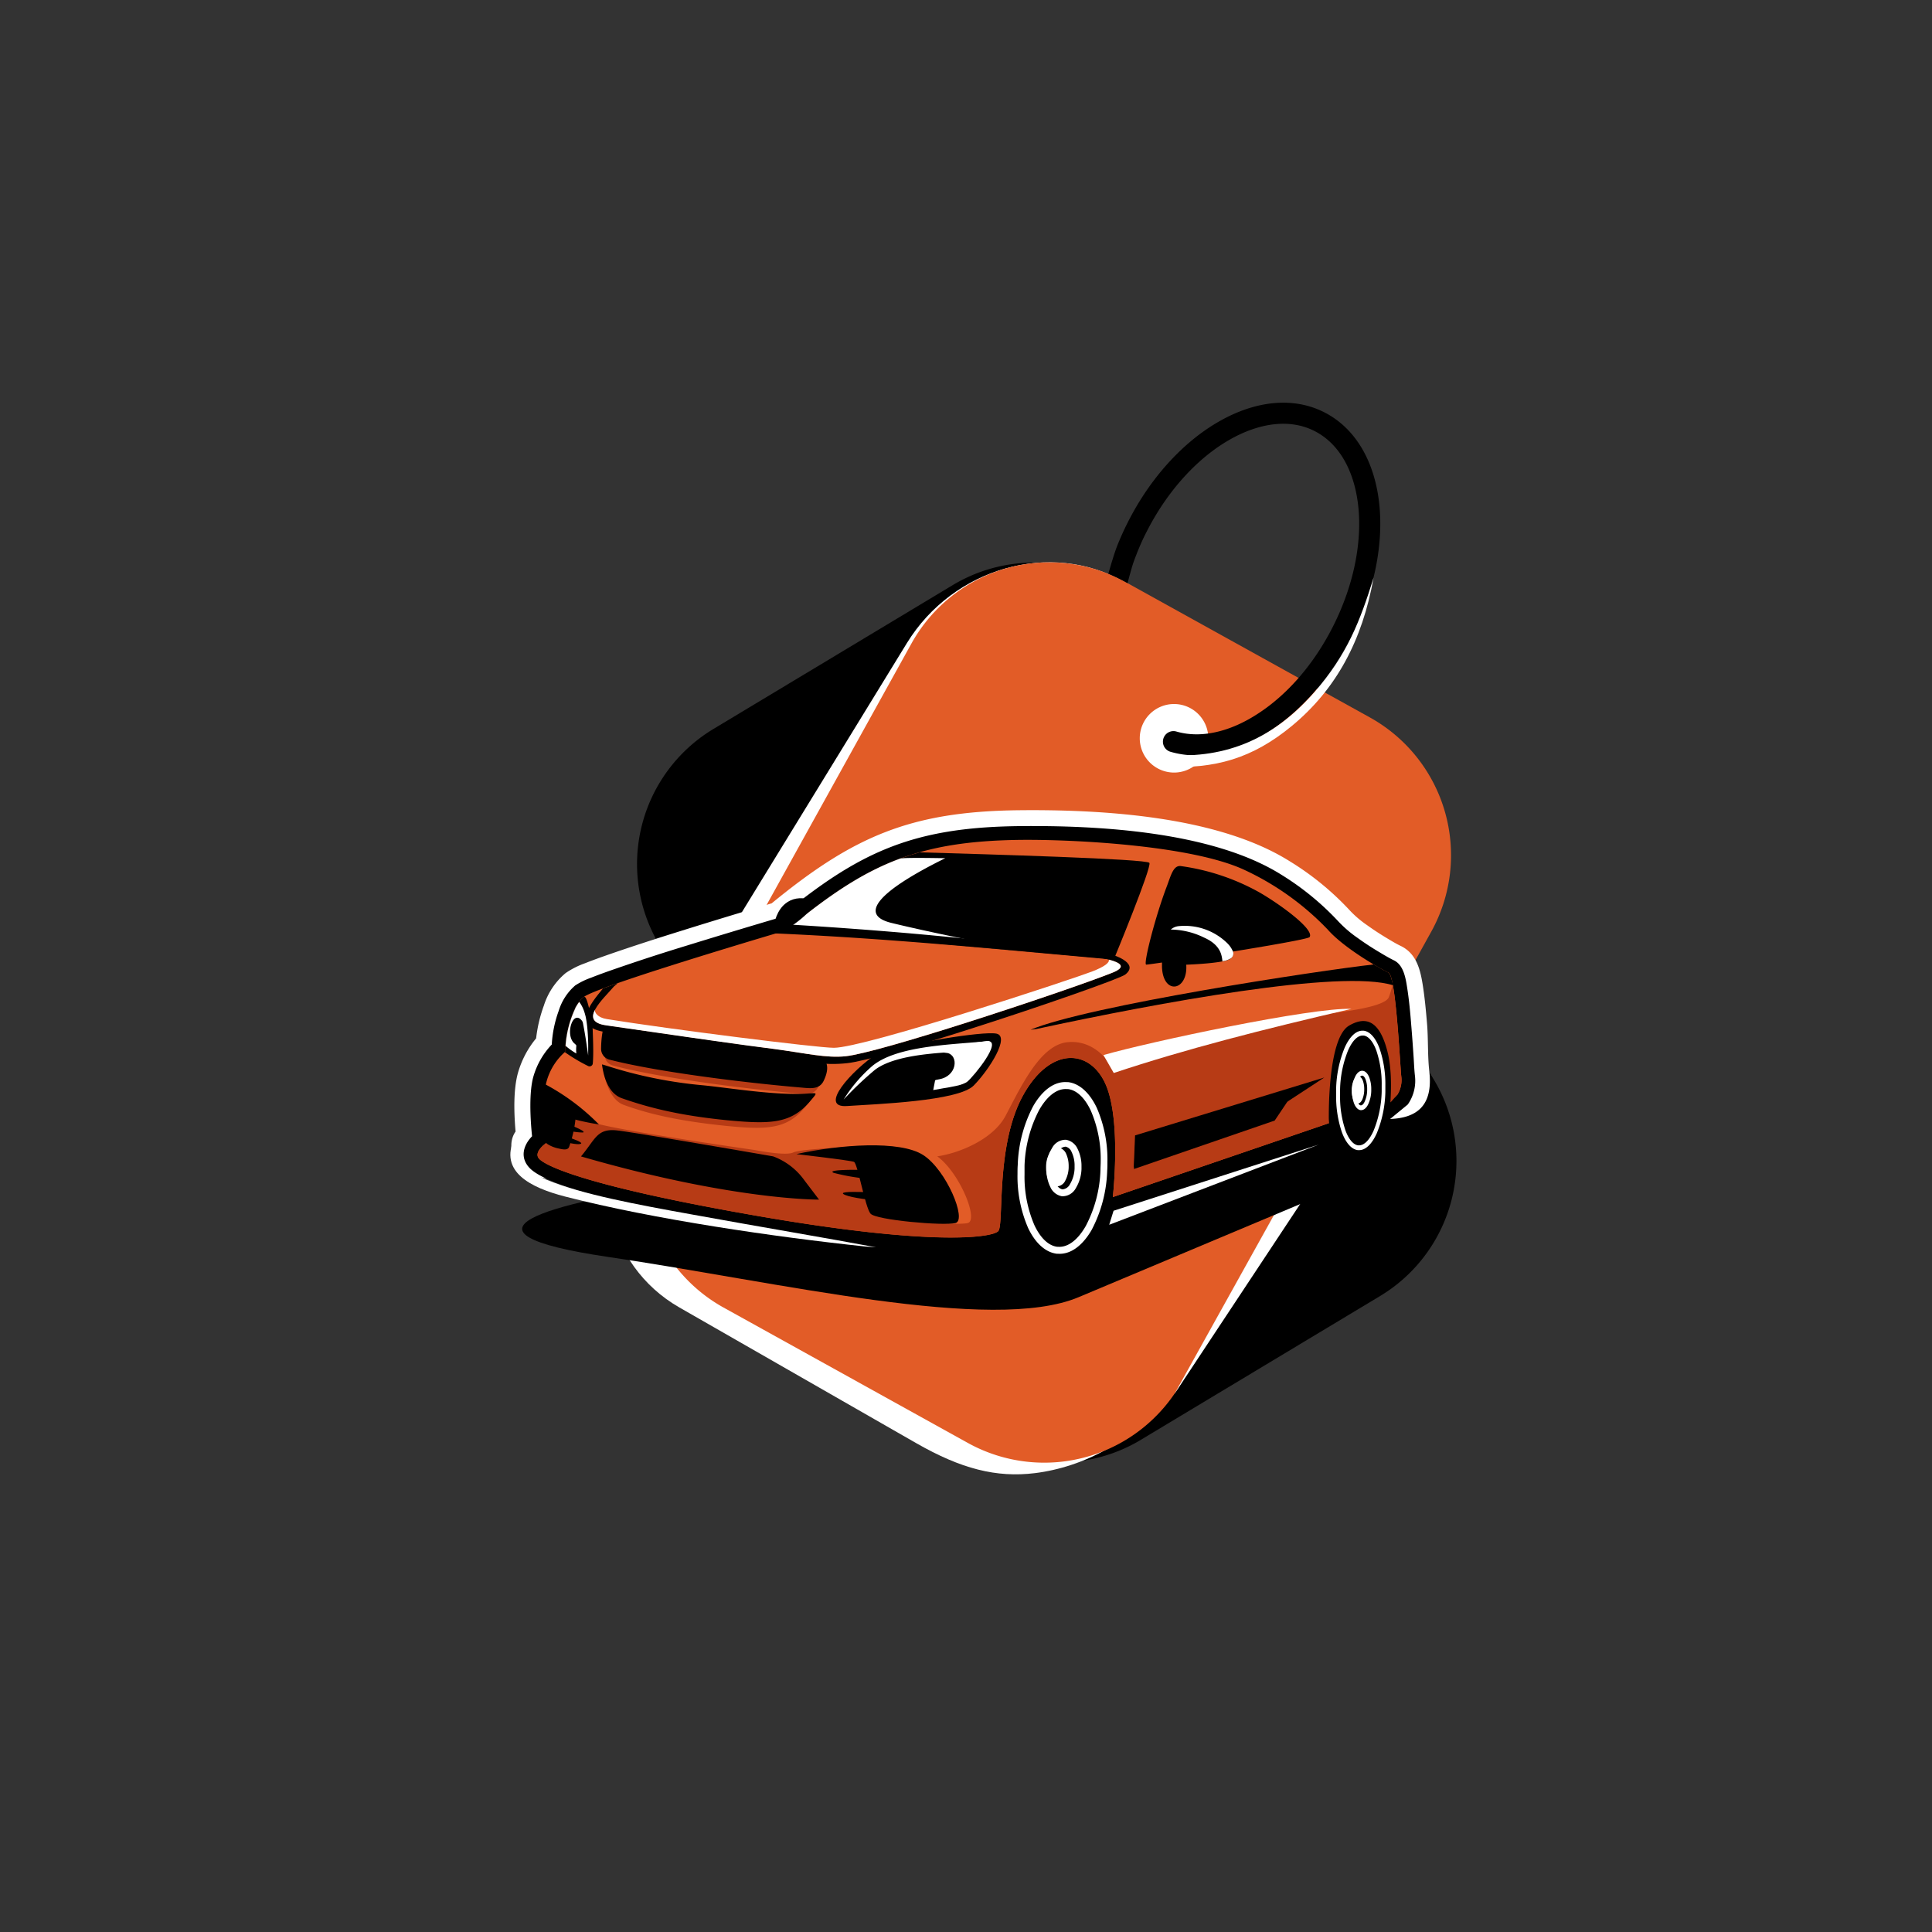 <svg id="Layer_1" data-name="Layer 1" xmlns="http://www.w3.org/2000/svg" viewBox="0 0 500 500"><rect x="0" y="0" width="500" height="500" fill="#333333" stroke="none"/><defs><style>.cls-1,.cls-2,.cls-3,.cls-4{fill-rule:evenodd;}.cls-2{fill:#fff;}.cls-3{fill:#e25c27;}.cls-4{fill:#b73b15;}</style></defs><title>6906620</title><path class="cls-1" d="M184.54,188.71l62.12-37.34a40.8,40.8,0,0,1,55.82,13.91l68.68,114.26a40.8,40.8,0,0,1-13.91,55.82L295.13,372.7a40.79,40.79,0,0,1-55.82-13.91L170.63,244.53A40.81,40.81,0,0,1,184.54,188.71Z"/><path class="cls-2" d="M290.92,150.59l61.32,35.13c18.93,10.84,23.43,35.06,12.6,55.29L300.32,361.47c-6,11.22-20,18.23-32.44,19.77-10,1.24-19.15-1.1-30.77-7.76l-61.32-35.13c-18.93-10.84-24.6-35.72-12.6-55.29l71.5-116.61C246.69,146.88,272,139.74,290.92,150.59Z"/><path class="cls-3" d="M291.22,150.59l63.39,35.13A40.78,40.78,0,0,1,370.47,241L305.86,357.62a40.78,40.78,0,0,1-55.29,15.86l-63.39-35.13a40.78,40.78,0,0,1-15.86-55.29l64.61-116.61A40.78,40.78,0,0,1,291.22,150.59Z"/><polygon class="cls-2" points="336.96 310.88 303.9 360.84 329.72 314.4 336.96 310.88"/><path class="cls-2" d="M303.84,199.94a8.87,8.87,0,1,0-8.87-8.87A8.89,8.89,0,0,0,303.84,199.94Z"/><path class="cls-1" d="M286.84,148.49c.62-2.18,1.5-5.16,2.2-7,.82-2.09,1.76-4.2,2.82-6.29,5.93-11.74,14.44-20.82,23.41-26,9.32-5.4,19.2-6.67,27.41-2.52s13.06,12.85,14.25,23.56c1.14,10.3-1.12,22.54-7.05,34.27-5.43,10.76-13,19.29-21.18,24.63-8.51,5.59-17.66,7.75-25.67,5.45a2.73,2.73,0,1,1,1.49-5.25c6.44,1.84,14,0,21.19-4.75C333.09,179.78,340,172,345,162.08c5.44-10.77,7.53-21.91,6.5-31.22-1-8.9-4.82-16-11.28-19.3s-14.48-2.12-22.23,2.37c-8.1,4.69-15.83,13-21.28,23.75-1,1.92-1.84,3.87-2.61,5.83-.29.75-.57,1.49-.83,2.24s-1,3.39-1.46,5.17l-.61-.34A43.73,43.73,0,0,0,286.84,148.49Z"/><path class="cls-2" d="M302,195.37c15.71,1.07,27.94-4.5,38.29-16.37,8.29-9.51,11.66-18.16,15.18-29.45-2.89,16.17-9.62,28.82-21.2,38.37-10.13,8.34-19.76,11.13-32.78,10.5Z"/><path class="cls-1" d="M176.5,306.4c-34.21,5-63,12.45-19,18.91s99.24,19.81,121.64,10.4l89.14-37.45c7.49-3.14,6.13-7-1.51-8.56-11.45-2.34-24.66-4.74-26.81-4.86C340,284.83,184.1,300.35,176.5,306.4Z"/><path class="cls-1" d="M275.26,275.75l-15.68-.94c-7.79-.47-14.79,11-15.64,25.59s4.76,26.82,12.55,27.29l15.68.94c7.79.47,14.79-11,15.64-25.59S283.05,276.22,275.26,275.75Z"/><path class="cls-1" d="M352.35,263.76l-8.6-.52c-4.27-.26-8.11,7.77-8.58,17.94s2.61,18.61,6.88,18.87l8.6.52c4.27.26,8.11-7.77,8.58-17.94S356.62,264,352.35,263.76Z"/><path class="cls-1" d="M180,281.63l-8.6-1.88c-4.27-.94-8.11,6.48-8.58,16.57s2.61,19,6.88,20l8.6,1.88c4.27.94,8.11-6.48,8.58-16.57S184.3,282.56,180,281.63Z"/><path class="cls-2" d="M133.43,292.84c-.42-4.81-.59-10.77.6-15.12a24.61,24.61,0,0,1,4.72-9,36.65,36.65,0,0,1,2-8.47,18,18,0,0,1,5.64-8.42,21.49,21.49,0,0,1,5.06-2.56c2.21-.88,4.45-1.67,6.69-2.45,6-2.07,12-4,18-5.87q11.76-3.68,23.57-7.17c21.18-17.36,36-23.79,64-24.09,21.6-.23,51.44,1.5,70.08,13.21a73.52,73.52,0,0,1,15.57,12.75,26.89,26.89,0,0,0,4.41,3.76c1.77,1.28,3.6,2.46,5.48,3.58,1.05.63,2.13,1.28,3.24,1.81,4.19,2,5.14,6.34,5.77,10.47.49,3.17.78,6.37,1.05,9.57.35,4.13.12,8.33.6,12.5,1,8.95-3.37,12.1-10.51,12.26l-1.58-25.51v-5.82L152.47,273.35c-7.37-1.67-8.23,30.48-9.52,31.77C132.67,304.52,130.73,296.64,133.43,292.84Z"/><path class="cls-1" d="M201.67,237.49C222.13,220.6,236,214.1,263.76,213.8c20.23-.22,49.92,1.32,67.86,12.58a71,71,0,0,1,14.67,12,31.17,31.17,0,0,0,5.08,4.37c1.86,1.35,3.81,2.61,5.79,3.78,1.13.68,2.38,1.42,3.57,2,2.62,1.25,3.1,4.9,3.49,7.4.47,3.07.76,6.21,1,9.29.24,2.83.44,5.66.63,8.49.1,1.55.16,3.2.34,4.74a10.69,10.69,0,0,1-1.63,7.05l-.25.36-9.63,7.91V277.87a34.05,34.05,0,0,0-.6-6.82,11.93,11.93,0,0,0-.93-2.78,4.8,4.8,0,0,0-.43.24c-1.76,1.11-3.24,7.49-3.65,9.49a93.32,93.32,0,0,0-1.63,13.08l-.12,2.28L283.7,315.13l.69-6c.8-6.92,1.29-20.18-1.34-26.83-.77-1.93-2.13-4-4.2-4.7-4.64-1.56-9.05,4.41-10.85,7.63a33.92,33.92,0,0,0-3,7.81,80,80,0,0,0-2.17,16.59c-.1,2.12-.15,4.25-.29,6.37-.12,1.75-.27,3.86-1.51,5.16-2.83,2.94-13.33,2.7-17.15,2.62-6.35-.13-12.77-.68-19.12-1.38-9.59-1.05-19.18-2.51-28.72-4.15-8.57-1.48-52.34-8.93-59-16-2.64-2.8-1.47-6,.66-8.19-.5-4.81-.78-11.34.31-15.34a20.12,20.12,0,0,1,4.79-8.4v-.05a30.44,30.44,0,0,1,1.8-8.69,14.17,14.17,0,0,1,4.27-6.55,19.3,19.3,0,0,1,4.1-2c2.14-.85,4.33-1.63,6.51-2.38,5.93-2.05,11.92-4,17.92-5.83Q189.48,241.09,201.67,237.49Z"/><path class="cls-3" d="M203.54,240.75C192,244.17,154.6,255.39,151.11,258s-4.75,11-4.75,12.54v1.58a15.66,15.66,0,0,0-4.91,7.78c-1.38,5.07,0,15.84,0,15.84s-3.56,2.4-1.9,4.16,11.72,7,56.86,14.83,60.35,5.53,61.93,3.88-.79-22.22,6.49-35.25,17.74-11.76,21.54-2.19S288,309.8,288,309.8l55.91-19.12s-1.17-9.65.5-17.69c.78-3.75,2.92-8.08,4.73-9.22,3.47-2.2,8.46,0,9.83,3.32,2.61,6.35,1.95,10.68,2,16.88l.69-.7a7.16,7.16,0,0,0,1-4.65c-.32-2.75-1.38-26-3.29-26.89s-11.4-6.23-15.68-11.08A71.31,71.31,0,0,0,321.77,225c-13.62-6.2-43.64-7.79-57.76-7.64C237.3,217.69,224.14,223.66,203.54,240.75Z"/><path class="cls-4" d="M157.35,267c-.39.42-.84,2.93-.87,6a2.86,2.86,0,0,0,2.26,2.78c11.72,3.14,33.51,5.94,47.15,7.15,2.42.21,4.78.69,5.92-1.74s1.23-4.47-.19-5.85c-1-1-18-3.05-32-5-12.4-1.74-22.1-3.47-22.23-3.33Zm-1.24,9.59c0-.27,10.47,4.28,25.45,5.71,6.08.58,18.17,2.72,26.08,2.17,2.7-.18,2.69-.38.76,2-4.66,5.72-9.65,6-20.64,4.89-11.86-1.22-19.76-3-26.45-5.46C158.26,284.74,156.6,280.39,156.11,276.54Z"/><path class="cls-4" d="M141,282.57a72.71,72.71,0,0,0,.45,13.2s-3.56,2.4-1.9,4.16,11.72,7,56.86,14.83,60.35,5.53,61.93,3.88-.79-22.22,6.49-35.25,17.74-11.76,21.54-2.19S288,309.8,288,309.8l55.91-19.12s-.6-21.84,5.23-25.25,8.42,1.11,9.83,6.32c1.65,6.07.75,13.71.9,13.54l1.78-2a7.16,7.16,0,0,0,1-4.65c-.25-2.19-1-17.37-2.23-23.92a23.14,23.14,0,0,1-1,3.37c-1.27,3.25-19.32,4.54-19.32,4.54l-53.22,12.32s-3.64-5.92-10.61-5.23-11.88,11.16-16,19c-3.24,6.17-12.09,9.74-17.71,10.54,5.81,4.22,10.81,16.52,7.89,17.26s-20.59-.76-22-2.43-3.33-13-4.28-13.4-14.89-2-14.89-2a103.66,103.66,0,0,1,10.55-1.74c-7.13.12-13.57.8-14.5,1.29-1.9,1-9.82-.59-9.82-.59s-40.07-5.74-42.13-7.29S143.69,283.66,141,282.57Z"/><path class="cls-1" d="M141.22,281c-1,5.37-.4,14.09-.4,14.09.21.89,2.13,1.77,3.4,2.06s2.66.67,3.06-.32a31.64,31.64,0,0,0,1.66-7.24C149.24,286.43,149,285.61,141.22,281Z"/><path class="cls-1" d="M151.11,258c-3.48,2.64-4.75,11-4.75,12.54v1.58l-.2.16a44.3,44.3,0,0,0,6.09,3.63.85.85,0,0,0,1.15-.57c.29-2.73,0-7.86,0-8.65C153.45,266.14,152.11,257.27,151.11,258Z"/><path class="cls-1" d="M238,220.58c-11.9,3.36-21.74,9.65-34.38,20.13l84.65,7.55s9.89-23.92,9.19-24.95S256.06,221.11,238,220.58Z"/><path class="cls-1" d="M211.5,233.75c-3.72-2.36-9.11-1.82-10.93,4.49S206.43,239.46,211.5,233.75Z"/><path class="cls-1" d="M227.26,272.47c-7,4.65-15.52,14.27-8.08,13.77S248,285,252,280.93s9.5-12.73,5.86-13.43S234.86,270.08,227.26,272.47Z"/><path class="cls-1" d="M156.46,265.5c-.41.42-.88,2.93-.9,6a2.89,2.89,0,0,0,2.35,2.78c12.21,3.14,34.91,5.94,49.11,7.15,2.52.21,5,.69,6.16-1.74s1.28-4.47-.19-5.85c-1.06-1-18.75-3-33.38-5-12.91-1.74-23-3.46-23.15-3.33Zm-.67,10c0-.27,10.28,3.92,25.89,5.35,6.33.58,18.93,2.72,27.17,2.17,2.81-.18,2.8-.38.79,2-4.86,5.72-10,6-21.5,4.89-12.36-1.22-20.27-3.26-27.24-5.7C157.72,283.05,156.3,279.31,155.79,275.46Z"/><path class="cls-1" d="M206.11,298.68c11.25-2.49,26.77-3.62,32.79.23s11.4,16.84,8.39,17.61-20.59-.76-22-2.43-3.33-13-4.28-13.4S206.11,298.68,206.11,298.68Z"/><path class="cls-1" d="M235.73,303.47c-4.76-.21-6.68-.54-10.79-.67-4.65-.15-11.1-.05-9.16.74a53.39,53.39,0,0,0,8.59,1.5C230.23,305.66,235.52,305.37,235.73,303.47Z"/><path class="cls-1" d="M238.74,309.19c-10.14-.45-23.6-1.42-20,.07S238.43,312,238.74,309.19Z"/><path class="cls-1" d="M150.36,299.28c3.8-4.52,4.12-7.36,9.5-6.71s40.23,6.7,40.23,6.7a17.31,17.31,0,0,1,8.08,6.19l3.8,5S189.64,310.67,150.36,299.28Z"/><path class="cls-1" d="M293.78,296.35l41.34-14.14L329.89,290l-36.43,12.54Z"/><path class="cls-1" d="M360.56,255c-13.39-4.25-60.7,4.48-92.41,11.32l-1.45.18c14.74-6.2,74.72-15.35,88.81-16.9,1.79,1.06,3.22,1.83,3.84,2.13.28.13.55.77.79,1.75Z"/><path class="cls-1" d="M301.91,229.55c-2.91,7.63-6.08,20-5.28,20.09s41.66-6.2,42.29-7.12c1.36-2-7.91-8.66-13-11.58a57.83,57.83,0,0,0-20.24-6.79C303.64,223.82,303.05,226.56,301.91,229.55Z"/><path class="cls-1" d="M305,239.69c-2.06.19-4.28,2.28-4.28,8,0,1,0,1.84,0,2.54.26,7.37,6.74,6.33,6.28-.57,0,0,10.16-.33,11.5-1.6.68-.64,1.31-1.47-1-3.93A15.72,15.72,0,0,0,305,239.69Z"/><polygon class="cls-1" points="293.75 293.84 342.72 278.86 332.36 285.64 293.42 302.14 293.75 293.84"/><path class="cls-1" d="M159.88,254.44l-1,.87c-2.75,3.22-9.33,9-2.08,10,10.39,1.49,29.26,4.26,43.67,6.18,8.13,1.09,13.43,2.4,18.44,1.86,4.32-.46,17.15-4.21,30.77-8.54,15.69-5,32.36-10.72,38.24-13.08,4.59-1.84,1.16-3.12-3.89-4l3.42-.79s7.69,2.16,3.78,5.26c-1.35,1.07-21.91,8.29-40.92,14.34-13.71,4.36-26.66,8.14-31.1,8.61-5.74.61-10.14-.21-19.52-1.57-13.72-2-33.23-5.08-43-6.49-8.83-1.27-4-7.21-.65-11.26C157.13,255.42,158.44,254.94,159.88,254.44Z"/><path class="cls-2" d="M276.06,281.85c-2.6-.16-5.12,1.91-7.1,5.37a33.4,33.4,0,0,0-3.81,14.5c0,.71,0,1.44,0,2.2a31.64,31.64,0,0,0,2.57,13.19c1.52,3.22,3.6,5.3,5.93,5.56l.24,0c2.6.16,5.12-1.91,7.1-5.37a33.4,33.4,0,0,0,3.81-14.5c0-.71.06-1.44.06-2.2a31.64,31.64,0,0,0-2.57-13.19c-1.52-3.22-3.6-5.3-5.93-5.56l-.25,0Zm-8.67,4.41c2.3-4,5.37-6.41,8.67-6.21l.33,0c3,.34,5.65,2.83,7.46,6.66a33.55,33.55,0,0,1,2.75,14c0,.72,0,1.49-.06,2.29a35.21,35.21,0,0,1-4,15.26c-2.3,4-5.37,6.41-8.67,6.21l-.33,0c-3-.34-5.65-2.83-7.46-6.66a33.55,33.55,0,0,1-2.75-14c0-.72,0-1.49.06-2.29A35.08,35.08,0,0,1,267.39,286.26Z"/><path class="cls-2" d="M275.72,296.76a2.38,2.38,0,0,0-1.91,1.34,8.51,8.51,0,0,0-1.19,4.07c0,.19,0,.4,0,.63a8,8,0,0,0,.78,3.65,2.21,2.21,0,0,0,1.51,1.35H275a2.38,2.38,0,0,0,1.91-1.34,8.51,8.51,0,0,0,1.19-4.07c0-.19,0-.4,0-.63a8,8,0,0,0-.78-3.65,2.21,2.21,0,0,0-1.51-1.35Zm-3.43.32a3.93,3.93,0,0,1,3.43-2.11l.17,0a4.06,4.06,0,0,1,3,2.38,9.86,9.86,0,0,1,1,4.52c0,.21,0,.46,0,.72a10.26,10.26,0,0,1-1.46,4.89,3.93,3.93,0,0,1-3.43,2.11l-.17,0a4.06,4.06,0,0,1-3-2.38,9.86,9.86,0,0,1-1-4.52c0-.21,0-.46,0-.72A10.19,10.19,0,0,1,272.29,297.08Z"/><path class="cls-2" d="M273.81,297.88c-1.13-.07-2.14,1.74-2.25,4s.7,4.22,1.83,4.29,2.14-1.74,2.25-4S274.94,298,273.81,297.88Z"/><path class="cls-2" d="M273.81,298.78c-.21,0-.47.26-.72.71a6,6,0,0,0-.64,2.54c0,.1,0,.23,0,.39a5.64,5.64,0,0,0,.42,2.27c.17.38.36.61.51.63h0c.21,0,.47-.26.72-.71a6,6,0,0,0,.64-2.54c0-.1,0-.23,0-.39a5.64,5.64,0,0,0-.42-2.27c-.17-.38-.36-.62-.52-.63Zm-2.29-.24a2.59,2.59,0,0,1,2.3-1.56h.1a2.73,2.73,0,0,1,2.05,1.75,7.48,7.48,0,0,1,.6,3c0,.13,0,.29,0,.48a7.81,7.81,0,0,1-.85,3.28,2.58,2.58,0,0,1-2.29,1.56h-.1a2.7,2.7,0,0,1-2-1.75,7.48,7.48,0,0,1-.6-3,4.36,4.36,0,0,1,0-.48,7.21,7.21,0,0,1,.82-3.28Zm1.87,6.77Z"/><path class="cls-2" d="M352.79,268c-1.43-.09-2.81,1.37-3.89,3.8a28.64,28.64,0,0,0-2.09,10.12c0,.5,0,1,0,1.53a27,27,0,0,0,1.41,9.15c.83,2.23,2,3.65,3.25,3.81h.13c1.43.09,2.81-1.37,3.89-3.8a28.64,28.64,0,0,0,2.09-10.12c0-.5,0-1,0-1.53a27,27,0,0,0-1.41-9.15c-.83-2.23-2-3.65-3.25-3.81ZM348,271.14c1.26-2.82,2.94-4.5,4.75-4.39l.18,0c1.67.21,3.1,1.92,4.09,4.57a28.67,28.67,0,0,1,1.51,9.7q0,.75,0,1.59a29.83,29.83,0,0,1-2.21,10.65c-1.26,2.82-2.94,4.5-4.75,4.39l-.18,0c-1.67-.21-3.1-1.92-4.09-4.57a28.67,28.67,0,0,1-1.51-9.7q0-.75,0-1.59A29.79,29.79,0,0,1,348,271.14Z"/><path class="cls-2" d="M352.6,278.37c-.37,0-.74.34-1.05.95a7.17,7.17,0,0,0-.65,2.84c0,.13,0,.28,0,.44a6.82,6.82,0,0,0,.43,2.54c.22.54.51.89.83.93h0c.37,0,.74-.34,1-.95a7.33,7.33,0,0,0,.66-2.84c0-.13,0-.28,0-.44a6.82,6.82,0,0,0-.43-2.54c-.22-.54-.51-.89-.83-.93Zm-1.88.25c.49-1,1.15-1.54,1.88-1.5h.09c.68.09,1.25.7,1.64,1.63a8.47,8.47,0,0,1,.55,3.13c0,.15,0,.32,0,.5a8.66,8.66,0,0,1-.8,3.42c-.49,1-1.15,1.54-1.88,1.5h-.09c-.68-.09-1.25-.7-1.64-1.63a8.47,8.47,0,0,1-.55-3.13c0-.15,0-.32,0-.5A9,9,0,0,1,350.72,278.62Z"/><path class="cls-2" d="M351.56,279.16c-.62,0-1.17,1.23-1.24,2.83s.38,2.93,1,3,1.17-1.23,1.24-2.83S352.18,279.2,351.56,279.16Z"/><path class="cls-2" d="M351.56,279.79c-.11,0-.25.18-.39.5a5.17,5.17,0,0,0-.35,1.77v.27a4.82,4.82,0,0,0,.23,1.57c.1.26.2.42.28.44h0c.11,0,.26-.18.39-.5a5.17,5.17,0,0,0,.35-1.77v-.27a4.82,4.82,0,0,0-.23-1.57c-.09-.27-.19-.43-.28-.44Zm-1.26-.15c.31-.71.75-1.13,1.26-1.1h.05c.48.06.87.51,1.12,1.2a6.44,6.44,0,0,1,.33,2.11c0,.09,0,.2,0,.34a6.61,6.61,0,0,1-.47,2.29c-.31.71-.75,1.14-1.26,1.1h-.05c-.48-.06-.87-.51-1.12-1.2a6.19,6.19,0,0,1-.33-2.11c0-.09,0-.2,0-.34a6.61,6.61,0,0,1,.47-2.29Zm1,4.7Z"/><path class="cls-1" d="M140.7,280.4A57.16,57.16,0,0,1,155,291c-6.22-1-8.64-2-14.5-3.79Z"/><path class="cls-1" d="M141.72,289.27c2.19.75,3.1.88,5,1.57,2.14.77,5.08,2.06,4.13,2.25a16,16,0,0,1-4-.57C144.07,291.85,141.67,290.65,141.72,289.27Z"/><path class="cls-1" d="M141,292.26c4.67,1.59,10.9,3.45,9.12,3.81S141,294.31,141,292.26Z"/><path class="cls-2" d="M256.34,271.7c-8.18.7-23.49.29-29.92,5.18a91.25,91.25,0,0,0-8.09,7.68,38.26,38.26,0,0,1,7.32-8.6c6.57-5.58,21.82-5.6,30.38-6.57Z"/><path class="cls-2" d="M255.39,269.44c4.44-.35-3.5,9.22-5,10.45-1.16,1-4.56,1.46-6.18,1.74l-2.69.48.47-2.46c0-.15.44-.22,1-.32,4.75-.8,5.13-6.12,2.25-6.8l-2.72-.34.28-1.1Z"/><path class="cls-2" d="M148.92,260.84a8.29,8.29,0,0,1,2,4.23c.42,2.12.8,4.53,1.3,8.1,0-2.74.05-3.32-.13-6-.25-3.72-.84-6.12-2.19-7.87A10.59,10.59,0,0,0,148.92,260.84Z"/><path class="cls-2" d="M146.36,270.65l0,0a18.38,18.38,0,0,0,2.8,2,8.59,8.59,0,0,1,0-2c0-.15-.22-.36-.53-.63-2.52-2.21-.27-9.29,2.18-5.57a12.66,12.66,0,0,0,.95,1.25l-.37-3L149,260.72a27.43,27.43,0,0,0-2.63,9.85Z"/><path class="cls-2" d="M303,240.57a19.92,19.92,0,0,1,8.62,2.08c2.65,1.17,3.82,2.66,4.34,4.1a7.47,7.47,0,0,1,.39,2,5.22,5.22,0,0,0,2.21-.75,1.49,1.49,0,0,0,.51-1.79,6.6,6.6,0,0,0-1.48-2.14A15.73,15.73,0,0,0,305,239.69,3.57,3.57,0,0,0,303,240.57Z"/><path class="cls-2" d="M230.7,238.85c-8.44-2.06-3.78-8,13.93-16.75-.79,0-10.8-.22-11.69.11-8.16,3-15.63,7.65-24.18,14.32a32.23,32.23,0,0,1-3.9,3.12l-1.27,1,65.92,5.88C257.66,244.87,239.14,240.91,230.7,238.85Z"/><path class="cls-1" d="M199.71,239c26.85,1.52,57.44,4.09,84,8.2a37.55,37.55,0,0,1,6.36,1.3l-1.18-.09c-30.05-2.7-59.06-5.6-89.32-6.89a1.26,1.26,0,1,1,.12-2.52Z"/><path class="cls-2" d="M282.57,251.45c-5.38,2.06-58.84,19.72-66.76,19.72-4.29,0-42.44-4.8-58.74-7.43-2.45-.39-3.19-1.71-3.12-2.39-.95,1.88-.67,3.48,2.82,4l22.57,3.25,6.29.89c5.11.72,10.19,1.43,14.81,2,8.13,1.09,13.43,2.4,18.44,1.86,4.32-.46,17.15-4.21,30.77-8.54,15.69-5,32.36-10.72,38.24-13.08,3.61-1.44,2.26-2.54-.92-3.38C287.18,249.13,285.87,250.18,282.57,251.45Z"/><path class="cls-2" d="M135.82,296.16c-2.17,4.42,1.12,7.28,5.71,9.18,9.15,3.78,23.24,6.39,37.74,9,17.22,3.14,35.13,6.14,47.45,8.46l-2.82-.21c-23.15-2.43-54.87-7.05-77.67-12.93-8.92-2.3-17.15-6.43-13.08-15.1Z"/><polygon class="cls-2" points="288.19 313.34 341.29 296.22 287.06 316.97 288.19 313.34"/><path class="cls-2" d="M285.57,273.05c11.91-3.43,54-12.39,64.17-11.95-22.77,5.26-43,10.43-61.5,16.59Z"/></svg>